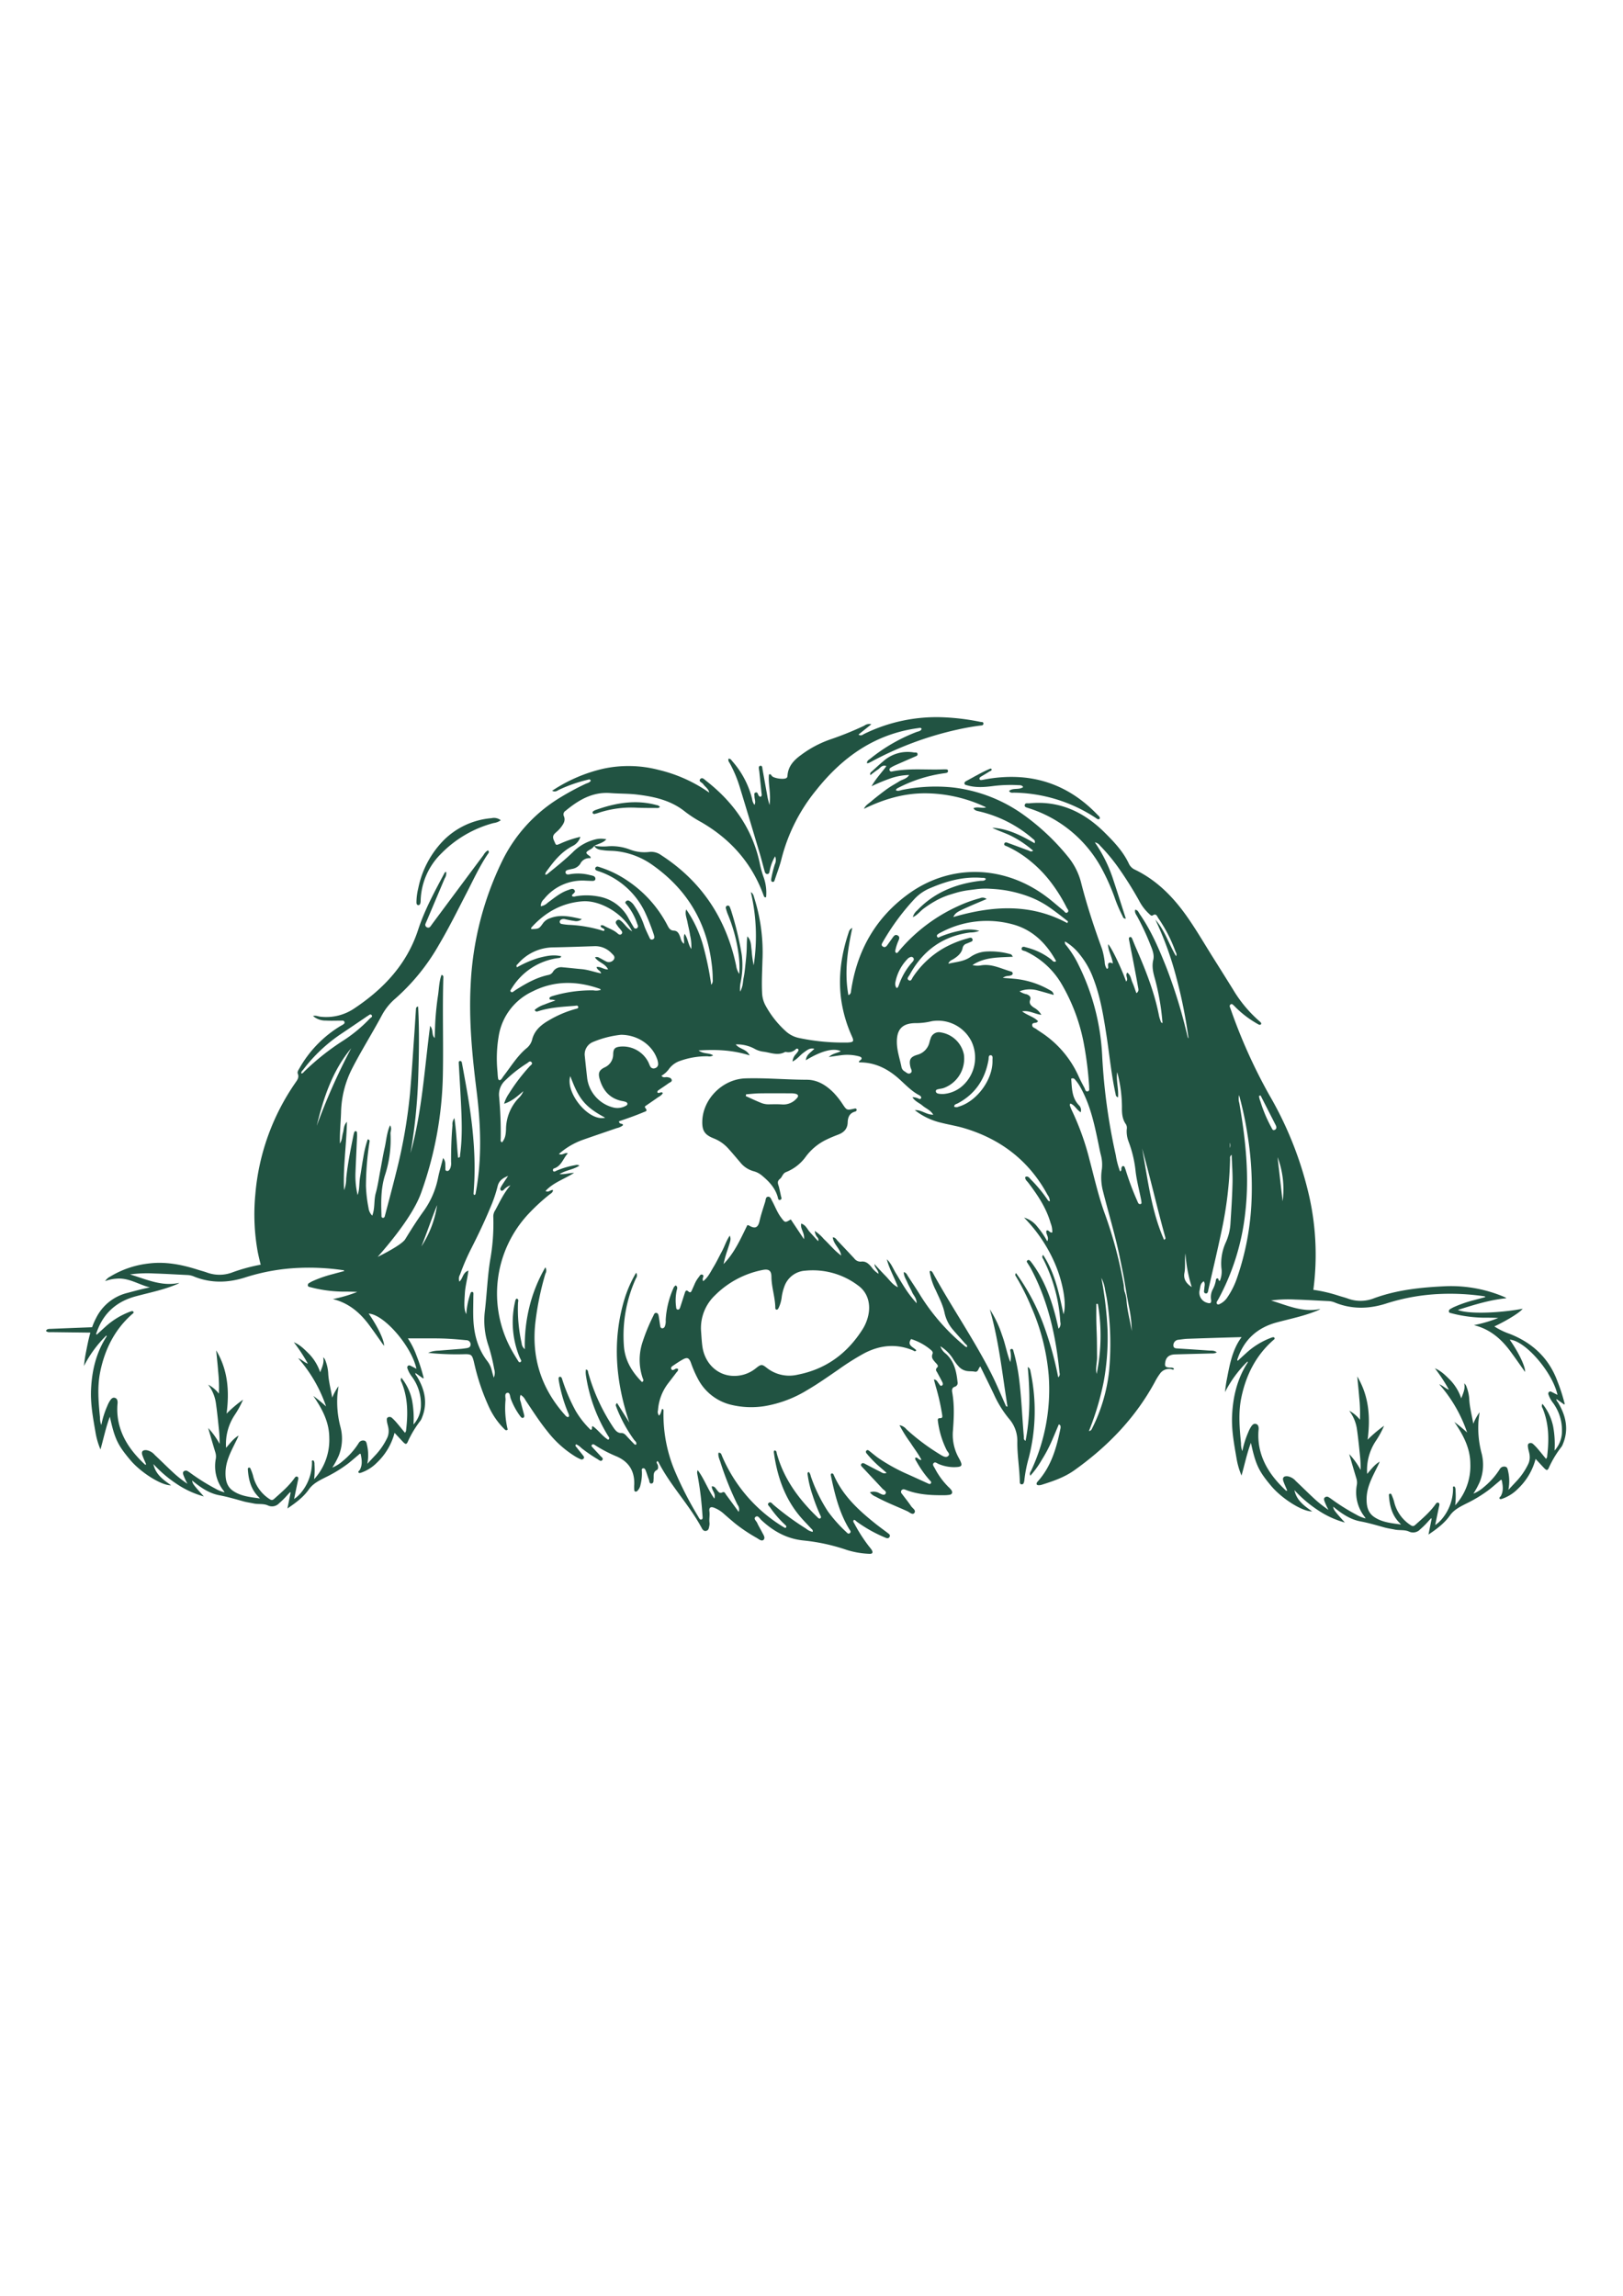 <svg id="f72dfbfb-6934-4967-8792-52a85484c443" data-name="Layer 1" xmlns="http://www.w3.org/2000/svg" viewBox="0 0 595.276 841.89" style="fill: #215342;"><path d="M286.1,432.271c.827-.645.91-1.942,2.222-2.469a16.287,16.287,0,0,0,7.249-5.686,20.418,20.418,0,0,1,7.739-6.3c1.359-.664,2.771-1.228,4.186-1.769,2.059-.788,3.341-2.136,3.411-4.43.059-1.92.674-3.434,2.735-3.993.4-.108.72-.463.476-.907-.158-.288-.531-.222-.859-.147-2.659.6-2.674.608-4.209-1.677a28.435,28.435,0,0,0-3.258-4.137c-2.723-2.774-5.955-4.8-9.882-4.806-7.5-.016-14.982-.719-22.481-.5-8.35.249-15.623,7.5-15.846,15.7-.1,3.513.9,5.018,4.251,6.326a14.228,14.228,0,0,1,5.422,3.848c1.444,1.6,2.822,3.263,4.229,4.9a9.4,9.4,0,0,0,4.9,3.26,7.933,7.933,0,0,1,3.154,1.667c2.557,2.119,4.776,4.491,5.712,7.8.141.5.14,1.3.947,1.021.751-.257.316-.951.22-1.454-.195-1.019-.442-2.028-.664-3.041C285.515,434.386,284.71,433.355,286.1,432.271Zm-4.147-27.309a7.212,7.212,0,0,1-2.8-.525c-1.9-.767-3.755-1.652-5.627-2.489l.126-.658c1.64-.122,3.278-.326,4.92-.348,3.826-.053,7.653-.024,11.48-.013a7.705,7.705,0,0,1,1.663.148c1.087.245,1.3.89.546,1.651a6.467,6.467,0,0,1-5.289,2.285C285.3,404.887,283.623,404.939,281.951,404.962Z"/><path d="M271.3,288.536c2.477,8.092,4.9,16.2,7.317,24.311.639,2.142,1.187,4.31,1.778,6.466.149.545.284,1.154.981,1.188.777.038.794-.642.926-1.168a16.318,16.318,0,0,1,1.987-5.308,3.611,3.611,0,0,1-.094,2.927,41.619,41.619,0,0,0-1.325,5.338c-.051.451-.106,1.042.56,1.112.491.052.622-.432.741-.794.85-2.577,1.845-5.12,2.488-7.749a65,65,0,0,1,12.653-25.048c9.666-12.19,21.653-20.709,37.5-22.807.436-.058.924-.3,1.215.3-.362.9-1.265.872-1.962,1.16a62.631,62.631,0,0,0-16.747,9.658c-.535.451-1.394.765-1.335,1.769a2.422,2.422,0,0,0,.586-.076c.434-.2.862-.418,1.283-.646A121.471,121.471,0,0,1,351.2,267.544c2.729-.612,5.478-1.107,8.253-1.46.514-.066,1.254,0,1.236-.778-.014-.648-.68-.5-1.113-.59a84.289,84.289,0,0,0-13.3-1.665,60.263,60.263,0,0,0-29.258,6.05c-.586.288-1.165.921-2.148.275l4.71-3.769a2.944,2.944,0,0,0-2.579.5,118.668,118.668,0,0,1-12.2,4.951,39.529,39.529,0,0,0-10.961,5.771c-2.626,1.9-4.72,4.069-5,7.5-.031.382-.05.787-.478,1.022-1,.549-4.312.1-5.2-.726-.311-.29-.4-.949-1.133-.608-.34,3.538.832,7.078.2,11.185-.312-1.229-.545-1.969-.685-2.727-.636-3.455-1.246-6.915-1.868-10.373-.095-.528-.04-1.366-.739-1.284-.883.1-.581.954-.526,1.566.014.158.058.314.075.473q.408,3.933.811,7.867c.053.53.3,1.124-.361,1.47a.987.987,0,0,1-.732-.548c-.267-.438-.3-1.25-1.062-1.026-.721.212-.394.922-.411,1.449-.031.947.569,1.923,0,3.083a4.307,4.307,0,0,1-.87-2.153,32.752,32.752,0,0,0-7.282-13.866c-.368-.443-.691-1.05-1.427-.854a1.815,1.815,0,0,0,.421,1.445A46.257,46.257,0,0,1,271.3,288.536Z"/><path d="M353.753,287.385c.107.472.568.472.947.585,3.31.984,6.66.666,9.988.22a51.867,51.867,0,0,1,8.852-.265c.622.024,1.308-.034,1.73.7-1.523,1.148-3.669.17-5.171,1.418.5.878,1.311.611,1.971.632a55.9,55.9,0,0,1,29.808,9.252c.433.289.874.779,1.48.3.148-.694-.4-1-.768-1.384-11.367-11.9-25.217-15.956-41.267-13.043-.393.072-.782.166-1.178.218-.307.041-.675.086-.835-.251-.224-.472.14-.744.474-.953,1.015-.635,2.064-1.218,3.064-1.876.341-.224.99-.254.84-.942-.149-.055-.326-.191-.428-.148-3.1,1.287-5.979,3.019-8.933,4.6C353.97,286.638,353.649,286.931,353.753,287.385Z"/><path d="M153.329,331.91c.59.086.8-.41.9-.893a5.688,5.688,0,0,0,.06-.953,25.138,25.138,0,0,1,7.57-17.089,41.9,41.9,0,0,1,19.217-11.168,5.718,5.718,0,0,0,2.595-1.016,4.019,4.019,0,0,0-3.4-.76,28.035,28.035,0,0,0-17.638,8.195,35.017,35.017,0,0,0-9.234,17.541,22.149,22.149,0,0,0-.656,5.208C152.755,331.379,152.886,331.846,153.329,331.91Z"/><path d="M218.285,297.091a3,3,0,0,0-.621.35.592.592,0,0,0-.247.813.73.73,0,0,0,.631.236,18.237,18.237,0,0,0,1.832-.534,38.169,38.169,0,0,1,13.693-1.761c2.311.106,4.628.088,6.942.1.534,0,1.125.12,1.527-.416a1.88,1.88,0,0,0-1.234-.657C233.076,293.115,225.625,294.449,218.285,297.091Z"/><path d="M571.41,514.254c-.2-.337-.606-.594-.55-1.223l2.919,2.059a.879.879,0,0,0-.006-.741,63.605,63.605,0,0,0-2.465-7.612c-3.09-8.569-9.14-14.272-17.49-17.56a26.469,26.469,0,0,1-5.725-2.763c4.833-2.282,9.414-5.145,10.381-6.483-9.35,1.707-20.248,1.938-23.765.429,5.876-1.856,11.616-3.675,17.787-4.286a3.134,3.134,0,0,0-.328-.269c-.177-.091-.357-.178-.542-.252a50.108,50.108,0,0,0-21.111-3.9c-9.051.4-17.983,1.288-26.56,4.427a13.345,13.345,0,0,1-9.465.158c-1.121-.41-2.287-.7-3.426-1.061a53.849,53.849,0,0,0-9.358-2.19,98.113,98.113,0,0,0-1.4-33.77,131.917,131.917,0,0,0-14.829-37.783,197.265,197.265,0,0,1-14.122-31.45,8.738,8.738,0,0,1-.311-.9.725.725,0,0,1,.386-.8.539.539,0,0,1,.662.066,7.047,7.047,0,0,1,.873.81,37.518,37.518,0,0,0,8.373,6.366c.417.256.846.475,1.25-.024.019-.47-.308-.722-.611-.975a47.979,47.979,0,0,1-9.777-11.751q-3.544-5.7-7.126-11.384c-3.151-5-6.12-10.128-9.506-14.984-5.1-7.317-11.174-13.572-19.337-17.511a4.442,4.442,0,0,1-2.177-2.146c-2.105-4.511-5.462-8.044-8.935-11.486-7.655-7.586-16.63-11.771-27.64-10.684-.6.059-1.453-.239-1.625.593-.175.849.692.912,1.264,1.134.075.028.152.05.228.075a46.249,46.249,0,0,1,27.042,22.7,78.177,78.177,0,0,1,4.362,9.857,50.508,50.508,0,0,0,2.9,6.834c.238.428.263,1.141,1.272,1.081-1.553-4.817-3.054-9.579-4.626-14.319a52.166,52.166,0,0,0-6.734-13.634,2.975,2.975,0,0,1,1.92,1.214,67.245,67.245,0,0,1,6.879,8.3,135.9,135.9,0,0,1,7.388,11.778,17.42,17.42,0,0,0,3.569,4.782c.415.357.96,1.043,1.4.742,1.387-.956,1.664.318,2.123.977a53.871,53.871,0,0,1,6.248,12.112c.193.519.667,1.051.266,1.842-2.684-4.474-4.131-9.52-7.61-13.425a118.284,118.284,0,0,1,7.726,21.316,174.7,174.7,0,0,1,4.446,22.227,1.186,1.186,0,0,1-.352-.63,187.017,187.017,0,0,0-7.7-25.184c-2.711-6.843-5.589-13.609-9.812-19.7-.425-.613-.642-1.491-1.68-1.667-.3,1.012.284,1.714.7,2.445a92.586,92.586,0,0,1,4.947,10.646c.7,1.708,1.4,3.522.963,5.355-.612,2.563.048,4.886.722,7.281a89.544,89.544,0,0,1,2.68,15.87c-.275-.154-.481-.2-.519-.3a14.762,14.762,0,0,1-.743-2.258c-1.681-8.776-4.966-17-8.529-25.139-.48-1.1-.906-2.219-1.373-3.322-.125-.294-.332-.592-.695-.534-.547.088-.508.544-.434.93.513,2.667,1.056,5.328,1.567,8,.6,3.138,1.2,6.277,1.755,9.423.126.712.423,1.548-.618,2.21-.507-1.383-.9-2.661-1.44-3.872-.551-1.231-.616-2.759-1.895-3.662-.952,1.1.624,2.322-.434,3.275-1.719-4.9-5.362-12.551-6.611-13.688.014,2.484,1.408,4.475,1.762,7.078-1.395-.663-1.949-.242-1.733,1.11.046.29.042.775-.483.838a4.467,4.467,0,0,1-.784-2.5,28.4,28.4,0,0,0-.949-4.688c-2.873-7.884-5.51-15.841-7.6-23.978a24.544,24.544,0,0,0-4.673-9.637,83.861,83.861,0,0,0-16.1-15.353,55.378,55.378,0,0,0-26.725-10.386,62.3,62.3,0,0,0-18.127.915c-.772.146-1.587.6-2.418.14.188-.607.58-.723.92-.91a52.239,52.239,0,0,1,16.117-5.217c.471-.086.954-.113,1.42-.219.409-.093.735-.331.664-.819-.056-.389-.381-.472-.708-.481q-.719-.019-1.438.007c-6.14.216-12.319-.5-18.416.76a.7.7,0,0,1-.819-.325.74.74,0,0,1,.32-1.028,11.494,11.494,0,0,1,1.675-.912c2.409-1.072,4.828-2.121,7.246-3.173.437-.19,1.015-.325.972-.9-.063-.842-.818-.549-1.315-.629a13.414,13.414,0,0,0-11.171,3.138c-1.472,1.228-2.88,2.534-4.294,3.83-.3.272-.81.5-.507,1.353a31.889,31.889,0,0,1,2.7-2.042c.9-.545,1.517-1.876,3.167-1.29-1.874,2.551-3.963,4.706-5.444,7.386a66.889,66.889,0,0,1,6.577-2.747,22.323,22.323,0,0,1,7.214-1.372c-.987,1.488-2.465,1.594-3.555,2.286-1.214.77-2.489,1.446-3.686,2.239-1.131.75-2.212,1.58-3.288,2.409-1.14.879-2.276,1.766-3.361,2.71-.948.825-2.13,1.437-2.7,2.77,7.1-3.491,14.467-5.7,22.337-5.7a52.277,52.277,0,0,1,22.47,5.144c-1.5.526-3.047-.382-4.661.332.585.94,1.382.969,2.134,1.162a46.036,46.036,0,0,1,19.842,10.2,1.092,1.092,0,0,1,.463,1.464c-4.861-2.8-9.8-5.376-15.529-5.657,2.532,1.272,5.269,2.032,7.751,3.4a39.275,39.275,0,0,1,7.236,4.993c-.774.6-1.247.088-1.727-.084-2.406-.86-4.791-1.782-7.2-2.643-.546-.2-1.334-.656-1.637.148-.253.673.583.824,1.064,1.038a38.9,38.9,0,0,1,8.494,5.354,45.68,45.68,0,0,1,7.643,7.923,58.62,58.62,0,0,1,5.68,9.159c.262.518.977,1.132.331,1.7-.7.615-1.089-.277-1.524-.628-1.742-1.407-3.421-2.892-5.176-4.28-15.791-12.483-36.054-13.226-51.824-1.713-11.986,8.75-18.7,20.734-20.879,35.339-.089.594-.022,1.246-.991,1.667-1.527-8.357-.317-16.443,1.42-24.651a2.352,2.352,0,0,0-1.316,1.638c-2.807,8.384-4.01,16.924-2.584,25.739a49.612,49.612,0,0,0,3.757,12.345c.833,1.87.631,2.158-1.418,2.3-.239.017-.479.007-.719.01a78.172,78.172,0,0,1-17.147-1.65,10.256,10.256,0,0,1-4.864-2.414,35.6,35.6,0,0,1-7.546-9.551,10.489,10.489,0,0,1-1.238-4.579c-.2-3.922.021-7.833.122-11.747a65.961,65.961,0,0,0-2.95-22.947c-.266-.793-.339-1.718-1.3-2.259A70.3,70.3,0,0,1,276.429,354a40.625,40.625,0,0,1-.74-5.416c-.288-1.771-.087-3.727-1.588-5.2-.23,1.671-.175,3.318-.246,4.959-.072,1.675-.236,3.347-.416,5.015-.188,1.747-.338,3.51-.7,5.225-.318,1.515-.185,3.181-1.291,5.05a11.9,11.9,0,0,1,.248-3.614,31.055,31.055,0,0,0,.336-10.02,115.412,115.412,0,0,0-3.867-16.061c-.149-.454-.314-.9-.507-1.341a.71.71,0,0,0-.951-.467.767.767,0,0,0-.464.979,18.284,18.284,0,0,0,.653,2.05,57.751,57.751,0,0,1,3.857,13.815,35.847,35.847,0,0,1,.395,8.16A6.765,6.765,0,0,1,270,354.1c-3.656-17.257-12.637-30.889-27.52-40.526a6.213,6.213,0,0,0-4.264-1.171,14.654,14.654,0,0,1-7.3-.917,18.725,18.725,0,0,0-7.762-1.152,21.5,21.5,0,0,1-5.144-.153c1.344-.782,3.043-.96,4.388-2.39a8.515,8.515,0,0,0-4.044.025,17.492,17.492,0,0,0-8.41,4.849c-2.73,2.593-5.633,4.975-8.566,7.325-.378.3-.707.77-1.4.776a2.872,2.872,0,0,1,.2-.831c2.739-3.872,5.635-7.586,10.01-9.788a5.452,5.452,0,0,0,2.683-3.274,39.013,39.013,0,0,0-7.4,2.5c-1.752.748-1.483.589-2.294-1.164-.728-1.576-.094-2.245.9-3.1a11.472,11.472,0,0,0,1.657-1.728c.925-1.223,1.8-2.483,1.051-4.162a1.511,1.511,0,0,1,.636-1.88c4.786-3.973,9.913-7.029,16.489-6.516,3.267.254,6.568.163,9.814.556,6.312.765,12.45,2.137,17.582,6.3a44.119,44.119,0,0,0,5.831,3.775c10.85,6.266,18.69,15.113,22.968,26.982.145.4.3.742.877.564a16.76,16.76,0,0,0-.806-7.031,38.922,38.922,0,0,1-1.4-4.83C276.2,304.285,269.2,294.3,259.01,286.347c-.646-.5-1.49-1.529-2.216-.6-.651.833.7,1.194,1.119,1.792.72,1.023,1.946,1.694,2.209,3.117a53.793,53.793,0,0,0-18.484-8.314,43.879,43.879,0,0,0-20.424-.44,56.685,56.685,0,0,0-18.717,8.089c1.3.606,1.925-.1,2.594-.4a53.369,53.369,0,0,1,10.39-3.625c.431-.1.925-.385,1.2.329-.44.743-1.291.85-1.976,1.177a96.3,96.3,0,0,0-9.481,5.135A55.817,55.817,0,0,0,184.1,315.917a115.822,115.822,0,0,0-11.486,45.466c-.665,12.91.572,25.723,2.169,38.5,1.565,12.519,2.043,25.012-.29,37.492-.073.386-.056.818-.629.811-.06-.142-.179-.287-.171-.425.093-1.755.24-3.507.3-5.263.424-11.65-1.018-23.135-3.085-34.564-.469-2.594-.935-5.19-1.418-7.782-.084-.449-.109-1.088-.714-1.07-.7.02-.477.667-.5,1.109a2.153,2.153,0,0,0,.018.239c.259,4.63.544,9.258.77,13.889.312,6.391.57,12.785-.318,19.157-.054.387.167,1.015-.726,1.052-.512-4.733-.584-9.515-1.357-14.513a3.707,3.707,0,0,0-.706,2.6c-.386,4.465-.523,8.939-.512,13.42a5.012,5.012,0,0,1-.292,2.357c-.251.5-.537,1.081-1.194,1.016-.831-.083-.551-.821-.6-1.323-.109-1.017.23-2.135-.847-3.437-.712,2.787-1.422,5.143-1.9,7.544a31.277,31.277,0,0,1-5.41,12.173c-2.329,3.251-4.47,6.62-6.555,10.035-.88,1.441-4.819,3.866-10.137,6.519,6.17-7,13.288-16.11,15.93-23.451a135.2,135.2,0,0,0,8-43.662c.211-11.754-.184-23.511.161-35.265.01-.351.119-.812-.662-1.046-.909,2.455-.907,5.063-1.289,7.58-.4,2.605-.677,5.234-.879,7.862-.2,2.565-.233,5.143-.339,7.715-1.278-1.192-.342-2.908-1.675-4.458-2.077,15.868-2.964,31.541-7.193,46.679a200.667,200.667,0,0,0,2.794-26.866c.314-8.941.48-17.887,0-26.912-.841.216-.779.668-.8,1.034-.2,2.951-.369,5.905-.578,8.855-.525,7.417-.973,14.841-1.625,22.246a190.539,190.539,0,0,1-5.126,29.007c-1.265,5.117-2.64,10.208-3.979,15.307-.116.439-.186,1.068-.781,1.041-.66-.031-.54-.679-.556-1.12-.172-4.82-.213-9.644,1.249-14.395a41.887,41.887,0,0,0,2.062-15.343c-.065-.891.634-1.771-.162-3.086-1.227,2.773-1.363,5.567-1.967,8.225-.62,2.725-1.056,5.491-1.585,8.237-.544,2.824-.934,5.693-1.7,8.455-.732,2.62-.216,5.445-1.277,8.229a4.733,4.733,0,0,1-1.366-2.823,49.657,49.657,0,0,1-.944-8.086,107.693,107.693,0,0,1,1.247-15.76c.069-.543.357-1.134-.607-1.319a40.1,40.1,0,0,0-1.62,6.7c-.436,2.356-.749,4.734-1.163,7.094-.386,2.2-.141,4.493-.922,6.637a31.029,31.029,0,0,1-.78-8.117c.168-4.314.379-8.626.561-12.939a17.459,17.459,0,0,0-.023-1.914.449.449,0,0,0-.46-.447.513.513,0,0,0-.523.379c-.093.3-.191.61-.254.922-1.068,5.327-2.164,10.648-2.7,16.066a11.874,11.874,0,0,1-.773,4.249c-.442-8.259.876-16.448,1.035-25.068-1.263,1.393-1.089,2.828-1.452,4.075-.351,1.2-.257,2.534-1.11,3.907-.106-4.061.3-7.8.414-11.554a36.947,36.947,0,0,1,4.134-16.1c3.4-6.617,7.378-12.9,10.88-19.459a21.293,21.293,0,0,1,4.971-6.112,77.045,77.045,0,0,0,15.927-19.677c3.694-6.254,6.922-12.788,10.26-19.248,2.42-4.686,4.615-9.489,7.57-13.884.273-.4.806-.857.13-1.492a4.428,4.428,0,0,0-1.6,1.688q-9.384,12.6-18.758,25.21c-.239.32-.454.658-.707.967a.974.974,0,0,1-1.253.393,1.009,1.009,0,0,1-.555-1.392c.175-.446.383-.879.569-1.32q3.224-7.617,6.439-15.236a3.511,3.511,0,0,0,.549-2.419c-.263.127-.463.155-.518.259-3.654,6.835-7.366,13.633-9.792,21.051-4.146,12.678-12.783,21.769-23.653,28.951a18.381,18.381,0,0,1-12.145,2.867c-.847-.08-1.659-.553-2.735-.263a6.934,6.934,0,0,0,4.708,1.674c1.91.114,3.833.021,5.751.023.392,0,.842-.06,1.037.395.254.593-.206.855-.606,1.114-.267.174-.562.305-.834.472a42.705,42.705,0,0,0-15.036,15.5c-.359.633-.876,1.3-.593,2,.549,1.367-.2,2.292-.87,3.272A84.013,84.013,0,0,0,93.64,438.091a76.922,76.922,0,0,0,.9,21.028c.229,1.166.687,3.118,1.077,4.652a63.545,63.545,0,0,0-10.175,2.742,13.351,13.351,0,0,1-9.465.159c-1.122-.411-2.288-.7-3.427-1.062-5.944-1.9-11.974-3.079-18.258-2.248a34.606,34.606,0,0,0-13.916,4.792,4.425,4.425,0,0,0-1.8,1.647,13.538,13.538,0,0,1,4.183-.9c4.475-.408,8.133,2.212,12.238,3.2-2.812.523-5.532,1.305-8.271,2.018a17.414,17.414,0,0,0-11.421,9.1,25.478,25.478,0,0,0-1.522,3.486q-7.587.285-15.174.6c-.657.027-1.391-.049-1.747.748.645.624,1.309.44,1.92.447q7.185.092,14.369.179c-.7,2.435-1.174,4.934-1.663,7.435-.161.822-.3,1.649-.417,2.477-.114.78-.193,1.566-.288,2.349a43,43,0,0,1,8.247-11.225.4.4,0,0,1-.038.54c-3.756,5.881-5.284,12.4-5.6,19.285-.24,5.274.726,10.409,1.61,15.556a27.808,27.808,0,0,0,1.848,6.425c1.183-4.157,1.97-8.123,3.441-12,1.767,8.078,2.862,10.383,7.53,15.917,3.9,4.621,11.519,9.4,14.933,9.223-2.9-2.027-5.7-3.978-6.495-7.785a45.687,45.687,0,0,0,8.379,7.179,34.119,34.119,0,0,0,10.128,4.7c-1-1.123-1.783-1.969-2.531-2.843-1.392-1.629-1.651-2.08-1.76-2.983,3,2.464,6.139,4.672,9.944,5.389,3.024.57,5.945,1.429,8.892,2.248,1.226.34,2.5.5,3.747.768,1.719.363,3.576-.013,5.192.717a3.537,3.537,0,0,0,4.131-.8,28.49,28.49,0,0,0,2.891-2.86c.359-.4.733-.795,1.1-1.192l.224.116c-.37,1.848-.74,3.7-1.171,5.853,3.1-2.1,5.866-4.157,7.853-6.985,1.53-2.179,3.847-3.283,5.978-4.371a50.179,50.179,0,0,0,8.451-5.14c1.316-1.037,2.568-2.155,3.863-3.219.221-.183.62-.714.761-.035.39,1.883.645,3.784-.361,5.6-.179.323-.768.614-.448.985.289.336.841.066,1.242-.073a15,15,0,0,0,5.476-3.56,23.136,23.136,0,0,0,6.478-10.938c1.027,1.1,1.971,2.124,2.921,3.137,1.116,1.191,1.459,1.278,2.065-.181a38.159,38.159,0,0,1,4.545-7.463,4.76,4.76,0,0,0,.478-.961c2.259-5.432,1.079-10.452-1.829-15.267-.2-.337-.606-.595-.55-1.224l2.919,2.059a.875.875,0,0,0-.006-.741,63.426,63.426,0,0,0-2.465-7.612,29.832,29.832,0,0,0-3.2-6.394c4.6.07,10.079-.1,14.5.13,2.315.12,4.626.324,6.932.551a1.513,1.513,0,0,1,1.572,1.5c.021,1.045-.73,1.314-1.582,1.43-.634.087-1.266.187-1.9.24-2.709.223-5.42.418-8.128.65a11.007,11.007,0,0,0-3.978.786c.892.1,1.282.144,1.671.19a102.145,102.145,0,0,0,11.981.325c2.115,0,2.46.309,3.016,2.307.15.538.256,1.088.391,1.631a80.257,80.257,0,0,0,5.257,15.4,27.622,27.622,0,0,0,5.575,8.039c.314.3.624.8,1.31.289a33.456,33.456,0,0,1-.8-10.832c.078-.935-.515-2.487.72-2.668.975-.143.9,1.481,1.26,2.309a25.8,25.8,0,0,0,3.432,6.29c.3.367.647.832,1.176.507.36-.221.315-.71.213-1.105-.4-1.546-.862-3.078-1.21-4.636a3.31,3.31,0,0,1-.06-2.606,4.611,4.611,0,0,1,1.806,1.971c2.594,3.843,5.07,7.768,8,11.373a38.6,38.6,0,0,0,10.481,9.39,17.049,17.049,0,0,0,1.709.858.921.921,0,0,0,1.1-.212c.322-.367.129-.754-.122-1.075-.788-1.007-1.611-1.987-2.384-3.006-.246-.324-.8-.661-.206-1.182a6.51,6.51,0,0,1,1.927,1.389,53.845,53.845,0,0,0,5.928,4.068c.515.3,1.145.977,1.688.367.591-.664-.248-1.1-.637-1.539-.905-1.013-1.862-1.981-2.764-3-.283-.318-.8-.659-.3-1.163a.8.8,0,0,1,.926.1,49.438,49.438,0,0,0,8.054,4.229c4.472,1.934,6.611,5.34,6.476,10.2a13.023,13.023,0,0,0,.012,2.155c.091.64.631.7,1.067.352a4.15,4.15,0,0,0,1.217-2.289,16.914,16.914,0,0,0,.5-4.994c-.01-.364-.175-.855.321-1.029.609-.213.9.314,1.061.713.445,1.109.749,2.275,1.189,3.386.214.541.113,1.535.948,1.441.922-.1.7-1.077.788-1.75a3.636,3.636,0,0,0,.012-.479c0-1.043-.056-2.062,1.107-2.685.633-.339.566-1.046.455-1.724-.085-.522-.8-.974-.22-1.59.128.1.307.164.37.289,4.408,8.664,11.32,15.683,15.9,24.231.341.637.8,1.28,1.677,1.068.853-.2.972-.973,1.1-1.685a3.83,3.83,0,0,0,.109-1.189c-.2-1.434.159-2.86-.045-4.307-.188-1.329.445-1.79,1.7-1.307a11.379,11.379,0,0,1,3.463,2.111q2.065,1.828,4.183,3.6a59.461,59.461,0,0,0,7.958,5.338c.786.466,1.87,1.415,2.569.71.763-.769-.13-1.9-.575-2.8-.568-1.144-1.273-2.224-1.783-3.391-.311-.713-1.489-1.547-.556-2.22.879-.634,1.469.606,2.072,1.17,4.376,4.09,9.313,6.871,15.435,7.5a70.615,70.615,0,0,1,15.894,3.459,31.847,31.847,0,0,0,8.243,1.429c1.178.083,1.51-.436.936-1.4a13.793,13.793,0,0,0-1.016-1.333,56.724,56.724,0,0,1-5.308-8.263c-.225-.424-.729-.89-.211-1.453.48.023.7.4,1.008.634a50.744,50.744,0,0,0,10.431,5.85c.586.269,1.282.491,1.664-.3.323-.666-.249-1.015-.684-1.348-1.521-1.166-3.083-2.282-4.579-3.478-6.227-4.979-12.016-10.336-15.26-17.868-.154-.359-.432-.691-.931-.415-.051.141-.174.3-.148.432,1.408,6.9,3.06,13.728,6.756,19.857.27.448.856.946.279,1.467s-1.017-.044-1.4-.43a51.746,51.746,0,0,1-6.683-7.511,57.779,57.779,0,0,1-6.277-12.9,3.344,3.344,0,0,0-.73-1.568c-.539.239-.481.542-.439.866a39.231,39.231,0,0,0,1.832,7.681,63.425,63.425,0,0,0,2.95,7.589c.143.291.216.637-.1.862s-.6.034-.848-.172c-.123-.1-.227-.223-.342-.334-6.757-6.556-12.217-13.937-14.766-23.175-.136-.5-.065-1.177-.924-1.212-.068.206-.22.428-.192.624.167,1.185.348,2.37.574,3.546,1.443,7.5,4.217,14.405,9.237,20.272,1.195,1.4,2.506,2.692,3.738,4.057.324.36.908.644.707,1.379a5.476,5.476,0,0,1-2.4-1.167,101.736,101.736,0,0,1-11.989-8.776c-.5-.431-1.033-1.325-1.771-.632-.636.6.221,1.114.527,1.6a38.458,38.458,0,0,0,5.476,6.338c.326.33.8.632.253,1.151-.084.01-.182.054-.24.023-.348-.187-.7-.377-1.029-.59a56,56,0,0,1-22.1-25.829c-.224-.53-.329-1.258-1.293-1.111-.183,1.355.452,2.515.817,3.706a112.507,112.507,0,0,0,6.173,15.329,2.731,2.731,0,0,1,.436,2.627c-1.653-2.261-3.093-4.252-4.561-6.222-.35-.469-.571-1.338-1.417-.928-1.034.5-1.438-.2-1.95-.815s-.874-1.475-1.926-1.4c-.072,1.555,1.593,2.506.922,4.5-2.461-3.515-3.724-7.31-6.1-10.448a2.1,2.1,0,0,0-.18,1.229,109.952,109.952,0,0,1,1.589,11.15c.164,1.59.266,3.186.383,4.781.029.4.05.844-.46.965s-.663-.324-.882-.64c-.091-.13-.157-.278-.237-.416a130.881,130.881,0,0,1-8.355-16.177,53.32,53.32,0,0,1-4.4-22.406c.014-.383.056-.816-.5-.936-.385.78-.4,1.774-1.141,2.449a2.2,2.2,0,0,1-.381-1.978,18.328,18.328,0,0,1,3.5-9.553c1.06-1.4,2.154-2.782,3.2-4.195.3-.41.854-.753.616-1.406a1.1,1.1,0,0,0-1.141.141c-.432.231-.9.534-1.256,0-.347-.519.066-.94.446-1.2,1.185-.812,2.378-1.623,3.629-2.327,1.7-.955,2.368-.721,3.084,1.15a41.579,41.579,0,0,0,2.808,6.346,18.635,18.635,0,0,0,11.868,9.05,31.4,31.4,0,0,0,12.381.5,43.742,43.742,0,0,0,15.606-5.88c3.942-2.3,7.659-4.935,11.42-7.508a92.5,92.5,0,0,1,9.528-6.007c5.769-2.991,11.692-3.592,17.805-1.059.325.135.766.666,1.252-.016-1.007-1.2-3.578-1.727-1.917-4.114a20.48,20.48,0,0,1,6.911,3.69c.587.477,1.259.979.947,1.753-.576,1.429.28,2.224,1.06,3.142.438.515,1.314,1.2.678,1.812-.908.87-.25,1.374.086,2.018.554,1.062,1.146,2.105,1.68,3.178.244.489.541,1.128-.1,1.475-.561.3-.766-.366-1.065-.7-.5-.55-.676-1.458-1.834-1.559.25.931.477,1.759.7,2.59a79.886,79.886,0,0,1,2.323,10.278c.084.661.264,1.354-.764,1.322-.847-.027-.889.469-.786,1.089a33.144,33.144,0,0,0,3.256,10.72c.35.641,1.3,1.332.525,2.062-.709.668-1.665.214-2.454-.228-.418-.234-.814-.507-1.226-.751a78.747,78.747,0,0,1-11.651-8.814,4.154,4.154,0,0,0-2.542-1.5,51.127,51.127,0,0,0,4.032,6.443c1.3,2.056,2.837,3.975,4.026,6.27-1.137.2-1.387-1.216-2.306-.714a1.629,1.629,0,0,0,.4,1.16,38.268,38.268,0,0,0,4.949,7.05c.312.322.79.7.34,1.191-.315.345-.739.083-1.1-.082q-3.381-1.541-6.763-3.079a66.2,66.2,0,0,1-11.339-6.2c-1.105-.788-2.14-1.674-3.207-2.515-.384-.3-.8-.649-1.22-.118-.3.376-.051.751.219,1.063a42.041,42.041,0,0,0,4.146,4.326c1.007.877,2.019,1.749,3.1,2.68-1.063.494-1.725-.111-2.407-.448-1.861-.919-3.693-1.9-5.531-2.865-.45-.237-.93-.423-1.3.023-.419.5.042.89.35,1.221,2.452,2.632,4.926,5.244,7.374,7.88.51.548,1.649,1.018,1.125,1.851-.481.763-1.448.192-2.176-.145a4.229,4.229,0,0,0-3.551-.383,4.94,4.94,0,0,0,2.163,1.626c3.711,2.059,7.685,3.552,11.535,5.313.821.375,1.9,1.46,2.554.683.83-.982-.612-1.737-1.134-2.514-1.067-1.589-2.29-3.074-3.438-4.611a.974.974,0,0,1-.175-1.11.994.994,0,0,1,1.247-.408,5.923,5.923,0,0,1,.677.24c4.346,1.631,8.881,1.894,13.456,1.845a12.243,12.243,0,0,0,2.381-.149c.906-.19,1.121-.875.654-1.641a8.031,8.031,0,0,0-1.127-1.235,27.33,27.33,0,0,1-4.945-6.742c-.3-.616-1.019-1.329-.533-1.943.568-.717,1.3.051,1.927.292a14.782,14.782,0,0,0,5.6,1.14c3.039-.049,3.319-.452,1.882-3.144a17.431,17.431,0,0,1-2.323-9.661c.379-4.872.657-9.73-.212-14.581-.163-.907-.142-1.769.987-2.13a1.413,1.413,0,0,0,.959-1.707c-.412-3.877-1.182-7.588-4.285-10.373a5.837,5.837,0,0,1-2.023-2.742,14.449,14.449,0,0,1,4.661,4.64,17.238,17.238,0,0,0,2.318,3.046,5.265,5.265,0,0,0,2.745,1.389c.94.159,1.929.048,2.86.236,1.434.289,1.264-1.294,2.088-1.891,1.707,3.5,3.344,6.786,4.921,10.1a39.439,39.439,0,0,0,5.662,9.14,12.275,12.275,0,0,1,2.979,8.406c-.051,4.889.813,9.718.907,14.6a2.206,2.206,0,0,0,.054.473.58.58,0,0,0,.46.473.768.768,0,0,0,.845-.309,3.953,3.953,0,0,0,.334-1.376,50.107,50.107,0,0,1,1.589-7.981,69.013,69.013,0,0,0,.714-31.366c-.142-.672-.106-1.431-1.078-1.967.829,9.12.986,18.051-.814,27.084-.8-.528-.577-1.044-.614-1.468-.64-7.326-.875-14.684-1.84-21.983a67.569,67.569,0,0,0-1.948-9.377c-.126-.45-.2-1.035-.863-.856-.524.143-.307.632-.263,1.013a9.411,9.411,0,0,1-.065,3.783c-1.267-3.255-1.819-6.715-3.053-9.967a39.991,39.991,0,0,0-4.462-9.391c3.364,11.664,4.563,23.657,6.5,35.717-.429-.153-.537-.159-.556-.2-1.222-2.774-2.406-5.566-3.661-8.325-1.523-3.349-3.249-6.6-5.037-9.809-5.794-10.41-12.431-20.322-18.153-30.773a1.969,1.969,0,0,0-.273-.393,1.6,1.6,0,0,0-.369-.286.352.352,0,0,0-.236,0c-.31.081.117.256-.3.047a23.134,23.134,0,0,0,2.29,7.076c1.2,2.7,2.6,5.318,3.2,8.249a14.033,14.033,0,0,0,3.223,6.347c1.4,1.641,2.876,3.221,4.273,4.865.313.368.979.619.737,1.332-.561-.024-.867-.416-1.212-.714a76.476,76.476,0,0,1-15.737-17.972c-1.5-2.457-3.1-4.85-4.677-7.257-.378-.577-.6-1.334-1.563-1.539-.007,1.455.8,2.58,1.31,3.781.532,1.247,1.247,2.416,1.784,3.661.49,1.135,1.6,2.021,1.627,3.963a40.793,40.793,0,0,1-4.238-5.5c-1.138-1.737-2.169-3.544-3.265-5.309s-1.806-3.805-3.429-5.3c.894,3.6,2.858,6.75,4.058,10.237-1.988-.9-3.085-2.686-4.5-4.114s-2.742-2.912-4.108-4.373c.039,1.381,1.374,2.029,1.516,3.561a8.929,8.929,0,0,1-2.61-2.478c-1.017-1.182-2.052-2.235-3.84-1.98a2.875,2.875,0,0,1-2.491-1.2c-2.02-2.158-4.037-4.319-6.09-6.446-.463-.479-.755-1.236-1.776-1.259.3,2.6,2.766,4.121,3.084,6.672a25.427,25.427,0,0,1-3.185-2.849c-1.07-1.079-2.1-2.2-3.2-3.243a15.324,15.324,0,0,0-3.287-2.922,4.256,4.256,0,0,0,.681,1.992c.27.436.87.735.547,1.755-1.106-1.213-2.091-2.286-3.067-3.366-.954-1.056-1.46-2.593-3.143-3.08-.408,1.989,1.352,3.362,1.014,5.706l-4.835-7.24c-2.115,1.264-2.1,1.252-3.561-.692-1.409-1.873-2.191-4.076-3.3-6.105-.363-.662-.625-1.686-1.587-1.509-.8.146-.728,1.152-.93,1.8-.733,2.364-1.539,4.7-2.085,7.128-.564,2.5-1.714,2.914-3.922,1.576a1.814,1.814,0,0,0-.546-.093c-2.466,4.991-4.7,10.17-8.734,14.263a44.626,44.626,0,0,1,1.469-5.214c1.261-3.876,1.26-3.876.825-5.216-1.295,1.867-1.889,3.949-2.9,5.81-1.031,1.9-1.946,3.858-3.066,5.7-1.089,1.79-1.957,3.781-3.821,5.217a3.635,3.635,0,0,1-.164-.869c.06-.518.617-1.177-.051-1.5-.77-.372-1.05.5-1.439.951a10.769,10.769,0,0,0-1.552,2.692c-.324.73-.655,1.457-.976,2.188-.293.668-.649.8-1.241.27-.81-.723-1.078-.071-1.292.592-.566,1.747-1.115,3.5-1.693,5.242-.151.454-.384.95-.981.822-.467-.1-.472-.586-.514-.977a17.416,17.416,0,0,1,.2-5.962c.149-.63.534-1.375-.37-1.93-.258.27-.555.457-.673.723a33.181,33.181,0,0,0-2.978,12.023,5.132,5.132,0,0,1-.334,2.348,1.052,1.052,0,0,1-.925.66c-.452-.021-.674-.392-.741-.811-.19-1.184-.341-2.374-.546-3.555-.094-.542-.208-1.183-.872-1.277-.715-.1-.875.564-1.109,1.055a68.066,68.066,0,0,0-3.926,9.521,20.687,20.687,0,0,0,.052,13.421c.14.384.536.858-.279,1.356-3.725-3.768-6.36-8.045-6.667-13.544a50.839,50.839,0,0,1,4.447-24.515,1.758,1.758,0,0,0,.066-2.039,44.561,44.561,0,0,0-4.3,9.743c-4.571,15.252-3.2,30.261,1.805,45.214l-4.508-7.182c-.481.46-.533.77-.411,1.078a51.646,51.646,0,0,0,6.661,12.423c.39.51,1.113.934.727,1.79-.253-.046-.463-.02-.553-.111-.894-.908-1.783-1.824-2.645-2.762-.6-.652-1.16-1.413-2.135-1.395-1.527.028-2.251-.985-3-2.062a70.49,70.49,0,0,1-9.187-19.951c-.149-.492-.007-1.176-.877-1.288a9.236,9.236,0,0,0-.085,1.17,12.755,12.755,0,0,0,.2,1.664,58.494,58.494,0,0,0,8.1,21.63c.244.375.651.77-.033,1.29-2.191-1.315-3.643-3.586-5.718-5-.592.412.166,1.065-.684,1.4a32.254,32.254,0,0,1-5.547-7.008,64.492,64.492,0,0,1-4.672-10.758c-.168-.447-.266-.924-.469-1.352a.755.755,0,0,0-.548-.389.57.57,0,0,0-.565.633,8.252,8.252,0,0,0,.146,1.18,54.575,54.575,0,0,0,3.281,11.252,4.25,4.25,0,0,1,.4,1.111c.054.5-.278.739-.746.527a2.414,2.414,0,0,1-.7-.626q-13.278-14.8-10.833-34.531a106.8,106.8,0,0,1,3.609-17.339,2.214,2.214,0,0,0-.02-2.327,55.5,55.5,0,0,0-5.838,14.468,59.206,59.206,0,0,0-1.683,15.543,3.023,3.023,0,0,1-1.168-2.178,57.062,57.062,0,0,1-1.332-14.765c.02-.559.431-1.3-.5-1.624-.152.188-.388.349-.435.554a33.738,33.738,0,0,0,1.41,20.71c.18.443.424.861.611,1.3a.5.5,0,0,1-.291.759.5.5,0,0,1-.614-.234c-.642-1.011-1.275-2.028-1.877-3.063a42.766,42.766,0,0,1,5.74-51.288,72.481,72.481,0,0,1,7.411-6.811c.558-.45,1.375-.775,1.367-1.728-.971-.13-1.575,1.033-2.727.359,2.839-3.115,6.77-4.279,10.478-6.643-1.961.038-3.377.629-5.361.443,2.512-1.5,5.129-1.627,7.315-3.112a1.818,1.818,0,0,0-1.48-.171,31.041,31.041,0,0,0-7.1,2.116c-.342.169-.782.452-1.059.018a.633.633,0,0,1,.417-.948c2.679-.937,3.244-3.668,4.973-5.515-1.176-.441-1.945.9-3.273.23a26.893,26.893,0,0,1,8.744-5.167c4.143-1.462,8.308-2.863,12.459-4.3a5.781,5.781,0,0,0,2.173-.945c.082-.074.077-.244.108-.353-.349-.539-1.379-.019-1.454-1.216,2.948-1,5.952-2.042,8.884-3.274.985-.415,1.719-.419.768-1.619-.449-.565.233-.809.586-1.06,1.238-.879,2.51-1.712,3.739-2.6.746-.541,1.68-.9,2.1-1.812-.675-.743-1.433.473-2.008-.26a.829.829,0,0,1,.422-.773c1.249-.861,2.524-1.686,3.752-2.576.468-.339,1.375-.513,1.04-1.356-.247-.622-.975-.739-1.615-.847s-1.387.4-2.1-.51a8.949,8.949,0,0,0,2.864-2.626,8.312,8.312,0,0,1,4.042-2.856,28.819,28.819,0,0,1,10.114-1.66,2.59,2.59,0,0,0,1.936-.346c-1.58-1.025-3.485-.395-5.334-1.8,6.546-.406,12.527-.153,18.737,1.821-1.168-2.4-3.665-2.224-5.107-4.031a13.566,13.566,0,0,1,6.75,1.515,8.771,8.771,0,0,0,3.374,1.148c2.622.325,5.23,1.565,7.89.153a.813.813,0,0,1,.474-.037,3.884,3.884,0,0,0,3.533-1c.228-.219.543-.372.836-.07.277.285.149.592-.033.862a8.474,8.474,0,0,1-.719.954,4.475,4.475,0,0,0-1.277,2.747c1.706-.842,2.63-2.179,3.866-3.11,2.1-1.577,2.629-1.832,4.14-1.591-1.114,1.309-2.954,2.071-3.112,4.238,5.656-3.445,10.148-4.613,12.812-3.316-1.346.7-2.953.768-4.4,2.113,1.837-.262,3.175-.466,4.516-.641a16.7,16.7,0,0,1,6.657.44c.829.229,1.3.753.3,1.466-.241.171-.558.315-.326.718,5.568-.057,10.226,2.2,14.316,5.786,2.521,2.207,4.759,4.755,7.807,6.309a1.427,1.427,0,0,1,.369.3c.233.24.381.506.142.83a.537.537,0,0,1-.64.171,5.259,5.259,0,0,0-2.472-.627c.993,1.6,2.561,2.1,3.712,3.093,1.239,1.065,2.918,1.618,3.935,3.326-2.544.055-4.4-1.892-6.755-1.66a24.622,24.622,0,0,0,9.63,4.6c2.782.719,5.642,1.158,8.392,1.976,13.491,4.01,23.878,11.964,30.626,24.443a4.1,4.1,0,0,1,.864,2.388c-.572-.058-.748-.425-.968-.757a49.99,49.99,0,0,0-5.963-7.19c-.388-.4-.693-.9-1.246-1.09a1.006,1.006,0,0,0-.659.045c-.275.114-.215.407-.16.631.161.655.707,1.047,1.09,1.552,3.441,4.542,6.609,9.238,8.188,14.806a8.43,8.43,0,0,1,.613,3.409c-.946.352-1.246-1.09-2.116-.659-.467,1.274,1.122,2.288.271,3.921a32.634,32.634,0,0,0-3.633-5.335,9.444,9.444,0,0,0-4.875-3.347,54.91,54.91,0,0,1,11.034,16.177c3.136,6.98,4.715,15.534,3.428,19.258-1.638-7.684-3.134-15.176-7.484-21.766-.6.773-.125,1.2.125,1.68a58.671,58.671,0,0,1,6.2,22.98,2.49,2.49,0,0,1-.655,2.413c-.417-1.759-.766-3.395-1.2-5.01-1.714-6.447-4.029-12.637-7.9-18.146-.367-.523-.742-1.044-1.149-1.536-.309-.374-.7-.747-1.2-.335-.423.35-.067.7.133,1.034.415.681.863,1.345,1.237,2.048C384.5,477.2,387.3,490.1,388.606,503.4a1.521,1.521,0,0,1-.479,1.679A125.352,125.352,0,0,0,382.451,485a79.764,79.764,0,0,0-9.8-18.157c-.457.611-.242.877-.08,1.14a84.139,84.139,0,0,1,5.609,11.12,78.711,78.711,0,0,1,6.455,25.2,70.28,70.28,0,0,1-6.433,34.992c-.213.467-.725.874-.309,1.863a33.433,33.433,0,0,0,4.2-5.809,52.239,52.239,0,0,0,3.5-6.553c.947-2.133,1.831-4.294,2.771-6.509.341.281.533.361.556.474a2.469,2.469,0,0,1,.057.942c-1.417,7.026-3.31,13.853-8.22,19.4a2.692,2.692,0,0,0-.442.559c-.273.562-.085.942.547.974a3.468,3.468,0,0,0,1.18-.152c4.207-1.312,8.385-2.749,12-5.326,12.146-8.646,22.32-19.114,29.494-32.313a23.12,23.12,0,0,1,1.876-3.058,4.043,4.043,0,0,1,4.2-1.7c.33.064.706.4.992-.113-.474-.636-1.16-.4-1.771-.468-1.4-.149-1.652-.465-1.473-1.808.262-1.963,1.436-2.967,3.635-3.032,4.475-.131,8.95-.23,13.425-.356a3.246,3.246,0,0,0,1.874-.4c-1-.792-1.994-.593-2.911-.658-3.827-.271-7.657-.51-11.487-.758-.648-.042-1.342-.054-1.51-.866a2.013,2.013,0,0,1,.588-1.751,1.889,1.889,0,0,1,1.282-.575c1.111-.132,2.221-.319,3.335-.358q8.63-.306,17.26-.545c.843-.024,1.687-.044,2.531-.065a20.773,20.773,0,0,0-1.568,2.461c-2.174,4.056-2.953,8.475-3.817,12.892-.161.821-.3,1.648-.417,2.477-.114.78-.193,1.565-.288,2.349a43,43,0,0,1,8.247-11.225.4.4,0,0,1-.038.54c-3.756,5.881-5.284,12.4-5.6,19.285-.24,5.274.725,10.409,1.61,15.556a27.822,27.822,0,0,0,1.848,6.425c1.183-4.158,1.97-8.123,3.441-12,1.767,8.078,2.862,10.383,7.53,15.917,3.9,4.621,11.519,9.4,14.933,9.223-2.9-2.028-5.7-3.978-6.5-7.786a45.654,45.654,0,0,0,8.379,7.18,34.119,34.119,0,0,0,10.128,4.7c-1-1.123-1.784-1.969-2.531-2.843-1.393-1.63-1.651-2.08-1.76-2.983,3,2.464,6.139,4.672,9.944,5.389,3.024.57,5.945,1.429,8.892,2.248,1.226.34,2.5.5,3.747.768,1.719.363,3.576-.013,5.192.716a3.535,3.535,0,0,0,4.131-.8,28.7,28.7,0,0,0,2.891-2.86c.359-.4.733-.8,1.1-1.193l.224.117c-.37,1.848-.74,3.7-1.171,5.853,3.1-2.1,5.866-4.158,7.853-6.986,1.53-2.178,3.847-3.282,5.978-4.37a50.179,50.179,0,0,0,8.451-5.14c1.316-1.037,2.568-2.155,3.863-3.22.221-.182.62-.713.761-.035.39,1.884.645,3.785-.361,5.6-.179.322-.768.613-.448.985.289.336.84.066,1.242-.073a15,15,0,0,0,5.476-3.56,23.136,23.136,0,0,0,6.478-10.938c1.027,1.1,1.971,2.123,2.921,3.137,1.116,1.191,1.459,1.277,2.064-.181a38.182,38.182,0,0,1,4.546-7.463,4.794,4.794,0,0,0,.478-.962C575.5,524.09,574.318,519.07,571.41,514.254Zm-455.245-101.4c2.488-10.244,5.729-20.156,12.639-28.448A227.356,227.356,0,0,0,116.165,412.853ZM111.249,392.2a57.942,57.942,0,0,1,13.7-12.959c2.921-1.956,5.827-3.933,8.74-5.9.4-.268.776-.568,1.192-.8.45-.253.98-.9,1.441-.267s-.378.907-.715,1.27a52.838,52.838,0,0,1-9.565,7.952,89.764,89.764,0,0,0-14.445,11.439c-.289.293-.541.762-1.112.68C110.433,392.966,110.931,392.617,111.249,392.2Zm39.377,108.661a.863.863,0,0,0-1.012,0,.92.92,0,0,0-.151,1.011A10.634,10.634,0,0,0,151.2,505a16.894,16.894,0,0,1,3.188,10.094,10.549,10.549,0,0,1-2.735,7.275,35.446,35.446,0,0,0-.531-8.921,19.394,19.394,0,0,0-3.9-8.2,1.381,1.381,0,0,0,.034,1.572c2.348,5.632,2.412,11.486,1.709,17.415a1.6,1.6,0,0,1-.444,1.175c-.987-1.2-1.95-2.41-2.951-3.585a18.792,18.792,0,0,0-1.735-1.811,1.318,1.318,0,0,0-1.557-.277c-.516.3-.425.891-.366,1.412.127,1.109.585,2.148.627,3.284a5.859,5.859,0,0,1-.443,2.677,24.775,24.775,0,0,1-4.661,6.769l-2.718,2.916a16.2,16.2,0,0,0,.1-5.844c-.071-.392-.141-.784-.233-1.171-.156-.657-.235-1.384-1.106-1.514a1.837,1.837,0,0,0-1.926.933,27.067,27.067,0,0,1-5.77,6.513,13.568,13.568,0,0,1-3.9,2.461,30.27,30.27,0,0,0,2.357-4.355,16.806,16.806,0,0,0,.594-10.674,36.172,36.172,0,0,1-1.083-11.5c.1-1.069.259-2.133.405-3.315a19.272,19.272,0,0,0-2.3,4.2c-.529-3.093-1.264-5.78-1.455-8.572a15.083,15.083,0,0,0-1-4.9,2.743,2.743,0,0,0-.882-1.344c.479,1.983-.387,3.628-1.082,5.522a17.979,17.979,0,0,0-3.875-6.537c-1.73-1.732-3.43-3.525-5.79-4.486a60.419,60.419,0,0,1,5.143,7.84c-1.347-.454-2.113-1.442-3.551-2A52.113,52.113,0,0,1,119.6,515.754a53.329,53.329,0,0,0-4.694-3.869c3.3,4.8,5.834,9.594,5.864,15.336a21.37,21.37,0,0,1-5.562,15.219,28.814,28.814,0,0,0,.127-5.424,2.96,2.96,0,0,0-.039-.714c-.1-.325-.152-.811-.61-.754-.443.056-.255.515-.265.8a17.408,17.408,0,0,1-4.235,11.3,15.38,15.38,0,0,1-1.185,1.183c-.289.264-.62.481-1.133.871.484-2.332.921-4.445,1.361-6.557.048-.234.123-.464.159-.7.055-.366.078-.759-.338-.927-.446-.178-.722.07-.981.441-2.078,2.975-4.837,5.286-7.509,7.686-.659.592-1.084.5-1.8.006a13.97,13.97,0,0,1-5.981-8.634,18.274,18.274,0,0,0-.817-2.243c-.114-.3-.226-.647-.637-.584-.514.077-.424.5-.4.85.256,3.663,1.15,7.08,3.826,9.8.131.134.252.277.591.651-3.58-.51-6.905-.791-9.787-2.722-2.465-1.652-2.885-4.191-2.839-6.853.068-3.822,1.742-7.159,3.394-10.486.489-.984,1-1.957,1.41-3-1.893,1.084-3.132,2.828-4.6,4.5A19.293,19.293,0,0,1,86,519.011a34.551,34.551,0,0,0,3.142-5.737,46.213,46.213,0,0,0-6.04,5.111c1.058-8.186.533-15.93-3.808-23.195.257,2.7.541,5.271.737,7.844a55.1,55.1,0,0,1,.252,8.027,12.341,12.341,0,0,0-3.942-3.305,14.562,14.562,0,0,1,2.787,6.395c.513,3.469.85,6.965,1.211,10.455a44.69,44.69,0,0,1,.2,4.876,27.511,27.511,0,0,0-4.19-5.829c.907,3.1,1.737,6.019,2.631,8.921a5.1,5.1,0,0,1,.18,2.337,14.545,14.545,0,0,0,2.908,11.827,4.173,4.173,0,0,1,.283.514,12.706,12.706,0,0,1-3.393-1.383,75.122,75.122,0,0,1-9.313-5.856c-.263-.181-.527-.362-.8-.524a1.193,1.193,0,0,0-1.35,0c-.508.337-.405.834-.267,1.295a23.486,23.486,0,0,0,1.522,3.33,42.216,42.216,0,0,1-5.661-4.533c-2.137-1.977-4.188-4.049-6.318-6.034a5.15,5.15,0,0,0-3.044-1.763c-1.406-.116-1.975.516-1.509,1.864.4,1.147.925,2.249,1.39,3.358A.422.422,0,0,1,53,536.9c-4.735-4.471-8.47-9.541-9.652-16.134a23.162,23.162,0,0,1-.277-5.6c.021-.318.072-.637.062-.954-.024-.716-.212-1.38-.986-1.611-.724-.216-1.215.233-1.615.758a10.66,10.66,0,0,0-1.176,2.212,33.353,33.353,0,0,0-2.2,7,7.4,7.4,0,0,1-.493-2.857c-.534-5.568-1.031-11.185.1-16.694,1.685-8.186,5.274-15.437,11.659-21.085.288-.255.789-.509.485-.94-.245-.346-.751-.16-1.12-.025a27.959,27.959,0,0,0-9.14,5.567c-1.062.958-2.112,1.93-3.189,2.914-.3-.359-.087-.633.008-.9,2.408-6.959,7.25-11.281,14.318-13.179,5-1.342,10.1-2.344,14.91-4.355a4.583,4.583,0,0,0,1.077-.588c-6.405,1.432-12.073-1.29-18.094-3.093a47.21,47.21,0,0,1,8.925-.342c4.148.125,8.292.383,12.437.578a7.2,7.2,0,0,1,2.3.619c6.23,2.461,12.524,2.23,18.756.2a74.854,74.854,0,0,1,19.737-3.456,85.7,85.7,0,0,1,16,.85c.135.019.326-.028.4.32-1.356.364-2.719.72-4.078,1.1a45.363,45.363,0,0,0-7.559,2.62c-.4.188-.774.411-1.152.633a.913.913,0,0,0-.532.983c.085.422.5.473.844.557a49.443,49.443,0,0,0,11.584,1.645c1.891.011,3.781,0,5.69.112a50.006,50.006,0,0,1-8.948,2.623c5.881,1.456,9.985,5.019,13.35,9.567,1.847,2.5,3.608,5.056,5.413,7.595.172-1.889-2.261-7.007-5.619-11.829,5.608.27,15.712,11.9,17.511,20.238C152,501.554,151.317,501.2,150.626,500.865Zm3.936-43.8c2.038-5.008,3.713-10.154,5.763-15.155A37.8,37.8,0,0,1,154.562,457.066Zm107.816,17.807a33.9,33.9,0,0,1,17.326-9.159c2.267-.457,3.219.221,3.237,2.5.031,3.859,1.388,7.54,1.42,11.391,0,.335.124.647.518.652.361,0,.522-.3.674-.582a12.528,12.528,0,0,0,1.172-4.126,17.938,17.938,0,0,1,.937-3.7,8.649,8.649,0,0,1,7.743-5.879,27.55,27.55,0,0,1,19.374,5.475c3.54,2.562,4.782,6.955,3.513,11.621a16.007,16.007,0,0,1-1.908,4.377c-5.615,8.869-13.42,14.644-23.811,16.663a13.309,13.309,0,0,1-11.318-2.479c-1.786-1.409-2.088-1.4-3.956.079a12.533,12.533,0,0,1-8.435,2.848c-5.88-.2-10.5-4.727-11.285-11.059-.245-1.979-.337-3.978-.461-5.5A16.591,16.591,0,0,1,262.378,474.873ZM194.946,340.087c5.029-5.564,11.176-9.009,18.727-9.567,6.542-.482,15.069,4.6,18.173,11.027a11.933,11.933,0,0,1-2.778-2.554c-.291-.273-.534-.6-.832-.862-.593-.523-1.26-1.28-2.048-.536-.8.759.043,1.452.437,2.086.292.47.732.847,1.058,1.3.313.435.811.925.32,1.472s-1.066.229-1.484-.154c-1.328-1.219-3.032-1.754-4.573-2.581-.472-.253-.956-.638-1.643-.3-.075,1.007,1.27.807,1.431,1.609-.231.57-.667.267-.984.167a49.13,49.13,0,0,0-12.259-2.054,23.856,23.856,0,0,1-2.378-.292c-.41-.064-.781-.267-.817-.735-.044-.572.352-.859.827-1.033a2.544,2.544,0,0,1,1.414.068c1.018.2,2.034.445,3.063.559a3.065,3.065,0,0,0,2.789-.666c-4.093-.927-7.822-1.832-11.67-.317a5.16,5.16,0,0,0-2.5,1.757c-1.513,2.126-1.533,2.113-4.3,2.235A.473.473,0,0,1,194.946,340.087Zm-7.672,23c.192-.347.412-.679.635-1.008a23.6,23.6,0,0,1,16.828-10.747c.367-.051.792.025,1.152-.648-2.948-.756-5.7-.076-8.423.618a40.018,40.018,0,0,0-7.855,3.417c-.465-.739.075-.971.351-1.279a17.292,17.292,0,0,1,13.081-6.031c5.031-.094,10.06-.28,15.089-.443a8.236,8.236,0,0,1,6.21,2.631c.608.6,1.395,1.221.808,2.248a2.218,2.218,0,0,1-2.979.646c-.791-.376-1.527-.87-2.322-1.235a1.616,1.616,0,0,0-1.628-.17c1.231,1.887,3.77,2.216,4.8,4.392-1.557.115-2.659-1.1-4.19-.872.1,1.118,1.437,1.254,1.632,2.351-2.448-.5-4.759-1.363-7.2-1.575-2.305-.2-4.6-.481-6.908-.671a3.515,3.515,0,0,0-3.512,1.606,2.439,2.439,0,0,1-1.671,1.2c-4.373.919-8.191,3.082-11.916,5.437-.4.256-.778.556-1.179.817a.541.541,0,0,1-.659-.055A.475.475,0,0,1,187.274,363.091Zm-5.6,80.665a4.136,4.136,0,0,0-.745,2.233,76.278,76.278,0,0,1-1.171,16.217c-.966,6.084-1.184,12.235-1.893,18.335a28.743,28.743,0,0,0,1.373,13.174,69.676,69.676,0,0,1,2.03,8.363,4.493,4.493,0,0,1-.173,3.126c-.3-1.093-.531-1.825-.707-2.568a8.873,8.873,0,0,0-1.608-3.446c-3.514-4.538-4.923-9.8-5.167-15.413-.117-2.71-.01-5.429,0-8.145,0-.4.032-.8.032-1.2,0-.329-.066-.653-.475-.676-.383-.021-.526.277-.64.582a29.23,29.23,0,0,0-1.5,7.569c-.825-1.568-.824-3.116-.518-7.8.175-2.665.956-5.243,1.274-8.183-2.127.812-1.985,2.955-3.3,4.052a3.06,3.06,0,0,1,.263-2.613,79.536,79.536,0,0,1,4.17-9.666c2.451-4.845,4.8-9.739,6.877-14.756a50.455,50.455,0,0,0,2.716-7.919c.483-2.1,1.981-3.057,3.847-3.8-.679,1.026-1.365,2.048-2.034,3.082a10.031,10.031,0,0,0-.709,1.241.769.769,0,0,0,.2,1.058c.276.165.6,0,.87-.21a6.149,6.149,0,0,1,2.53-1.73C184.657,437.672,183.286,440.784,181.671,443.756ZM194.293,391a68.673,68.673,0,0,0-7.673,10.1,12.649,12.649,0,0,0-1.728,3.665c3.034-1.006,4.983-2.871,7.054-4.619a7.145,7.145,0,0,1-1.831,2.639,16.749,16.749,0,0,0-4.52,11.3c-.083,2.428-.442,3.534-1.44,4.821-.731-.274-.509-.926-.5-1.426a147.557,147.557,0,0,0-.595-15.322,7.048,7.048,0,0,1,2.307-6.018,47.392,47.392,0,0,1,7.9-6.2c.495-.3,1.063-1.075,1.643-.464C195.551,390.146,194.669,390.573,194.293,391Zm6.96-16.8c-2.926,1.687-5.336,3.758-6.141,7.265a6.055,6.055,0,0,1-2.186,3.092c-3.38,2.9-5.631,6.713-8.332,10.162a8.166,8.166,0,0,1-.83,1.155c-.457.4-.959.253-1.067-.35-.154-.861-.168-1.747-.239-2.623a49.01,49.01,0,0,1,.48-13.131,21.872,21.872,0,0,1,12.288-16.153c8.132-4.131,16.433-3.955,24.844-.987.06.021.093.116.288.376a5.812,5.812,0,0,1-2.731.164,49.592,49.592,0,0,0-14.891,2.065,4.414,4.414,0,0,0-.878.362.57.57,0,0,0-.334.575.444.444,0,0,0,.476.418,4.52,4.52,0,0,1,1.728.279c-1.328.487-2.677.924-3.978,1.474a10.815,10.815,0,0,0-3.651,2c.345.775.866.623,1.273.491,4.381-1.426,8.938-1.627,13.473-1.991.467-.037,1.066-.269,1.217.346.157.642-.488.676-.927.791A40.277,40.277,0,0,0,201.253,374.2Zm7.917,20.443c1.253,3.224,2.468,6.413,4.665,9.121,2.123,2.616,4.913,4.377,8.121,6.1C216.024,411.423,207.284,400.778,209.17,394.646Zm31.056-2.933a1.371,1.371,0,0,1-1.787-.767c-.232-.417-.378-.881-.581-1.315A10.488,10.488,0,0,0,227.7,383.78c-2.1.182-2.739.708-2.8,2.774a5.241,5.241,0,0,1-3.211,4.9c-1.94.975-2.357,2.023-1.781,4.113,1.173,4.249,3.659,7.222,8.157,8.167a9.718,9.718,0,0,1,1.4.327c.79.294.9,1,.166,1.4a6.366,6.366,0,0,1-4.387.735,12.792,12.792,0,0,1-9.877-10.764c-.3-2.7-.6-5.4-.873-8.1A4.892,4.892,0,0,1,217.5,382.1a36.616,36.616,0,0,1,10.25-2.635c6.034.008,11.264,3.593,13.139,8.548a6.3,6.3,0,0,1,.5,2.086A1.548,1.548,0,0,1,240.226,391.713Zm20.639-30.575a114.635,114.635,0,0,0-2.976-14.378,44,44,0,0,0-6.2-13.269c-.548,1.628.151,3.066.43,4.542.312,1.648.762,3.276.985,4.935a17.38,17.38,0,0,1,.453,5.034c-1.215-1.723-1.193-3.752-2.45-5.557-.588,1.3-.03,2.4-.253,3.641-1.054-.782-1.129-1.859-1.474-2.743-.434-1.113-.923-2.031-2.294-2.076-1.222-.041-1.768-.908-2.256-1.877a44.03,44.03,0,0,0-14.511-16.31,38.51,38.51,0,0,0-10.062-4.972,6.648,6.648,0,0,0-.908-.3.817.817,0,0,0-.99.463c-.2.47.091.766.463.95.354.174.749.261,1.121.4a29.067,29.067,0,0,1,16.568,14.788,75.269,75.269,0,0,1,3.185,8.014,5.632,5.632,0,0,1,.287,1.161.809.809,0,0,1-.607.906.774.774,0,0,1-1.024-.361c-.679-1.445-1.39-2.88-1.967-4.367a30.269,30.269,0,0,0-3.806-7.708,5.12,5.12,0,0,0-1.7-1.655,1,1,0,0,0-1.308.147c-.475.515-.04.826.282,1.185a21.85,21.85,0,0,1,3.886,7.1c.057.149.13.293.173.446a.882.882,0,0,1-.475,1.192.791.791,0,0,1-1-.433c-.629-1.018-1.224-2.059-1.808-3.1a15.339,15.339,0,0,0-11.2-8.193,23.16,23.16,0,0,0-8.351-.054,1.732,1.732,0,0,1-1.169,0c-.04-.142-.158-.324-.109-.416.345-.636,1.569-1.031.847-1.939-.577-.725-1.554-.179-2.253.053-2.855.948-5.119,2.906-7.5,4.644a4.688,4.688,0,0,1-2.551,1.3,3.364,3.364,0,0,1,1.164-2.6,18.042,18.042,0,0,1,15.416-6.774c.8.029,1.6.075,2.4.082.5,0,1-.128,1.058-.726a1.073,1.073,0,0,0-.782-1.09,5.96,5.96,0,0,0-1.154-.3,17.247,17.247,0,0,0-7.366-.342,3.314,3.314,0,0,1-.473.08c-.5.038-1.006,0-1.152-.582-.141-.563.211-.9.72-1.044.537-.153,1.086-.266,1.632-.389a4.44,4.44,0,0,0,3-1.834,3.649,3.649,0,0,1,3.8-2.092.694.694,0,0,0-.335-.79c-1.61-1.154-1.616-1.335.092-2.373a3.748,3.748,0,0,0,1.583-1.346c.846,1.408,2.342,1.445,3.713,1.63,1.342.181,2.715.122,4.066.255a28.238,28.238,0,0,1,13.742,5.221c12.327,8.751,19.577,20.591,21.494,35.641a43.968,43.968,0,0,1,.447,6.213A2.464,2.464,0,0,1,260.865,361.138Zm68.385-18.1c-.849-.477-1.336.1-1.775.7-.7.969-1.379,1.96-2.094,2.922-.415.558-.932.909-1.625.406-.627-.455-.346-.941-.056-1.458a85.869,85.869,0,0,1,11.919-16.168,16.44,16.44,0,0,1,5.744-3.838c5.949-2.541,12.066-4.2,18.617-3.7.529.041,1.106-.112,1.63.4-.49.878-1.36.625-2.1.715-8.91,1.078-16.847,4.234-23.141,10.872a4.7,4.7,0,0,0-1.558,2.434c1.754-.787,2.715-2.252,4.05-3.2a40.872,40.872,0,0,1,4.431-2.852,27.758,27.758,0,0,1,4.828-2.1c1.6-.493,3.2-1.006,4.841-1.346,1.717-.357,3.473-.523,5.213-.762a27.533,27.533,0,0,1,5.268-.127,49.767,49.767,0,0,1,5.244.541,45.662,45.662,0,0,1,5.139,1.15,42.252,42.252,0,0,1,4.972,1.731,34.774,34.774,0,0,1,4.465,2.306c1.5.914,2.908,1.975,4.321,3.02s2.759,2.135,4.136,3.207c-.085.206-.169.413-.254.62-13.558-7.328-27.546-6.368-41.831-2.22.864-1.587,1.158-1.794,5.667-3.808,2.076-.928,4.182-1.788,6.567-2.8a2.331,2.331,0,0,0-2.452-.292,47.692,47.692,0,0,0-7.663,2.74,61.576,61.576,0,0,0-21.872,16.409,8.293,8.293,0,0,1-.612.73c-.167.157-.418.325-.636.116a.842.842,0,0,1-.3-.58,17.145,17.145,0,0,1,1.214-3.875C329.831,344.24,330.109,343.525,329.25,343.042Zm-.833,17.126a16.671,16.671,0,0,1,4.332-8.391,2.6,2.6,0,0,1,1.4-.871.9.9,0,0,1,.942,1.238,3.25,3.25,0,0,1-.561.767,24.421,24.421,0,0,0-4.883,8.44,5.014,5.014,0,0,1-.428.838c-.026.045-.144.037-.417.1A2.672,2.672,0,0,1,328.417,360.168Zm15.851,40.9c-.481-.066-.976-.3-1.023-.846-.054-.629.516-.715.968-.824.619-.149,1.27-.19,1.868-.393a11.443,11.443,0,0,0,7.451-12.316,10.243,10.243,0,0,0-8.458-8.081,3.161,3.161,0,0,0-3.751,2.242,11.674,11.674,0,0,0-.419,1.371,6.181,6.181,0,0,1-4.442,4.582c-2.626.788-3.137,1.817-2.539,4.485.018.078.04.155.065.231.222.662.737,1.433.009,1.967-.8.586-1.485-.126-2.139-.555a2.353,2.353,0,0,1-1.179-1.454c-.578-2.974-1.631-5.856-1.726-8.924-.161-5.221,2.064-7.455,7.346-7.363a24.464,24.464,0,0,0,5.453-.707,13.752,13.752,0,0,1,14.562,7.419,13.9,13.9,0,0,1-3.054,16.075,11.879,11.879,0,0,1-7.083,3.189A8.438,8.438,0,0,1,344.268,401.067Zm19.75-12.254c.21,7.024-5.723,15.115-12.461,17.02a1.738,1.738,0,0,1-1.6-.015c.027-.872.812-.927,1.323-1.2,6.431-3.441,10.039-8.861,11.282-15.964.114-.656-.093-1.758.841-1.675C364.28,387.057,364,388.145,364.018,388.813Zm17.71-10.313c-.528-.361-1.08-.69-1.582-1.085-.6-.468-1.668-.617-1.562-1.6.1-.959,1.2-.535,1.757-.927a4.479,4.479,0,0,0,.4-.379c-1.525-1.651-3.829-2.094-5.852-3.627,2.628-.444,4.579.967,7.042,1.272A6.731,6.731,0,0,0,379.2,369.5c-1.028-.734-1.883-1.4-1.347-2.905.357-1-.324-1.587-1.254-1.977a7.029,7.029,0,0,1-2.652-1.1,10.455,10.455,0,0,1,6.435-.366c1.979.507,3.939,1.093,6.086,1.694-.16-1.287-1.072-1.559-1.764-1.958a31.8,31.8,0,0,0-12.952-3.986c-1.164-.115-2.332-.19-3.94-.318,1.116-.822,2.029-.616,2.815-.841.382-.109.779-.262.794-.76a.7.7,0,0,0-.538-.706c-3.659-1.016-7.124-2.965-11.144-2.254a7.27,7.27,0,0,1-3.063-.13c4.626-3.049,9.687-2.732,14.841-3.057-.417-.53-.528-.826-.7-.868a26.936,26.936,0,0,0-9.479-1.012,11.355,11.355,0,0,0-5.362,1.935c-2.392,1.711-5.2,1.82-8.138,2.514.393-1.155,1.245-1.313,1.857-1.706,1.584-1.018,3-2.147,3.384-4.134a2.059,2.059,0,0,1,1.392-1.518c.368-.155.744-.293,1.108-.457.558-.252,1.428-.406,1.073-1.248-.32-.761-1.116-.4-1.7-.238a38.254,38.254,0,0,0-8.856,3.6,33.785,33.785,0,0,0-11.253,10.584c-.36.533-.636,1.642-1.437,1.212-1.076-.577-.1-1.41.23-2.02,4.824-8.882,12.133-14.216,22.254-15.535a9.448,9.448,0,0,0,3.318-.594,13.423,13.423,0,0,0-7.222-.018,37.659,37.659,0,0,0-7.091,2.149c-.423.178-.873.634-1.191-.032-.273-.574.269-.838.643-1.114a4.661,4.661,0,0,1,.632-.339,35.854,35.854,0,0,1,26.047-3.137c7.483,1.877,12.62,6.9,16.3,13.53.016.03-.066.116-.122.207-.876.355-1.254-.474-1.778-.854a24.293,24.293,0,0,0-8.778-4.262c-.623-.144-1.623-.647-1.9.187-.311.947.869.942,1.44,1.2a29.669,29.669,0,0,1,13.249,12.1,68.254,68.254,0,0,1,8.163,22.146,130.434,130.434,0,0,1,1.854,14.978,2.948,2.948,0,0,1,.021.478c-.047.6.305,1.449-.538,1.63s-.908-.75-1.185-1.27c-.788-1.48-1.587-2.961-2.261-4.5A37.516,37.516,0,0,0,381.728,378.5Zm25.05,124.4a61.371,61.371,0,0,1-6.367,21.2c-.146.293-.332.527-1.031.71a101.665,101.665,0,0,0,5.481-18.4,89.445,89.445,0,0,0,1.351-18.83,132.175,132.175,0,0,0-2.263-18.969,13.484,13.484,0,0,1,1.389,4.514c.332,1.56.665,3.126.864,4.706A108.832,108.832,0,0,1,406.778,502.9Zm-4.471-11.885c-.043-2.152-.166-4.3-.2-6.454s-.008-4.277-.008-6.416l.581.035a69.684,69.684,0,0,1-.451,25.645c-.524-2.051.158-4.072.139-6.112C402.345,495.483,402.352,493.25,402.307,491.018Zm10.867-14.269a11.765,11.765,0,0,0-.744-3.206,12.6,12.6,0,0,1-.236-2.121,154.469,154.469,0,0,0-6.9-26.113c-2.393-6.532-3.9-13.329-5.692-20.036a96.471,96.471,0,0,0-6.449-18.009,17.991,17.991,0,0,1-.787-1.984c-.041-.115.09-.29.2-.6,1.638.542,2.28,2.312,3.818,3.189a2.546,2.546,0,0,0-.749-2.646c-2.574-2.784-2.472-6.256-2.743-9.628a1,1,0,0,1,1.351.256,14.538,14.538,0,0,1,1.848,2.563c3.783,6.588,5.3,13.826,6.8,21.071.259,1.251.489,2.509.792,3.749a14.032,14.032,0,0,1,.472,5.4,19.962,19.962,0,0,0,.251,7.622c2.1,8.429,4.674,16.738,6.394,25.262.634,3.144,1.308,6.282,1.821,9.448.427,2.635.87,5.268,1.386,7.887a48.4,48.4,0,0,1,1.107,9.291C414.518,484.34,413.42,480.607,413.174,476.749Zm5.075-35.189a.805.805,0,0,1-.629-.176,4.783,4.783,0,0,1-.528-1.05,99.9,99.9,0,0,1-4.2-11.211c-.086-.306-.226-.6-.324-.9-.1-.321-.267-.6-.631-.61-.4-.012-.464.343-.592.633-.179.4.187.978-.53,1.331a29.128,29.128,0,0,1-1.57-5.962,217.1,217.1,0,0,1-4.974-36.047,83.916,83.916,0,0,0-8.652-33.657,36.939,36.939,0,0,0-4.588-7.287,1.325,1.325,0,0,1-.4-1.367,19.145,19.145,0,0,1,5.45,4.833,30.648,30.648,0,0,1,4.927,8.731c2.58,6.686,3.711,13.7,4.8,20.734,1.113,7.182,1.781,14.434,3.346,21.546.1.44.011.985.917,1.3.278-3.15-.776-6.19-.306-9.234a50.445,50.445,0,0,1,1.739,12.726c-.035,2.269.076,4.486,1.474,6.417a2.668,2.668,0,0,1,.28,1.847,10.66,10.66,0,0,0,.674,4.474,43.2,43.2,0,0,1,2.582,10.916c.394,3.4,1.29,6.742,1.957,10.111a12.176,12.176,0,0,1,.2,1.41A.464.464,0,0,1,418.249,441.56Zm8.708,13.114c-4.74-10.737-5.973-22.246-8.064-33.542,3.033,10.885,5.523,21.909,8.56,32.791C427.515,454.145,427.442,454.371,426.957,454.674Zm43.471-14.166q-.924-8.082-1.85-16.166A33.119,33.119,0,0,1,470.428,440.508ZM462.336,401.7q2.8,5.492,5.6,10.983a1.732,1.732,0,0,1,.149.451.964.964,0,0,1-.526,1.195c-.765.337-.938-.31-1.194-.783a51.062,51.062,0,0,1-4.083-9.647,7.293,7.293,0,0,1-.51-2.013ZM451.1,419.062a2.667,2.667,0,0,1,0,1.876Zm-16.678,47.722c.442-2.37.016-4.772.373-7.153a51.833,51.833,0,0,0,2.311,12.333C434.888,470.568,434.027,468.874,434.417,466.784Zm11.5,2.9a10.982,10.982,0,0,1-1.117,3.15,5.987,5.987,0,0,0-.617,3.713c.176,1.277-.223,1.568-1.411,1.206A3.853,3.853,0,0,1,440,473.1c.279-1.065.139-2.422,1.506-3.237.614.893.233,1.75.217,2.559-.013.674-.447,1.661.417,1.864.937.221.937-.827,1.087-1.486,1.59-7.011,3.25-14.007,4.735-21.04a141.2,141.2,0,0,0,3.2-26.621c.01-.514-.189-1.12.58-1.663.12,3.569.4,7,.313,10.412-.121,5.033-.462,10.061-.776,15.087a19.624,19.624,0,0,1-1.719,6.7,18.564,18.564,0,0,0-1.578,9.342,8.8,8.8,0,0,1-.571,4.673c-.7.043-.305-.924-.893-.9C445.959,468.816,445.976,469.332,445.912,469.686Zm4.136,6.23a6.877,6.877,0,0,1-2.934,2.388.639.639,0,0,1-.835-.252.882.882,0,0,1,.01-.667,7.593,7.593,0,0,1,.487-.823A85.912,85.912,0,0,0,456.694,445c1.633-13.633.182-27.1-2.153-40.522a5.679,5.679,0,0,1-.082-2.9,125.008,125.008,0,0,1,3.069,14.341,119.921,119.921,0,0,1,1.518,24.118,98.366,98.366,0,0,1-5.267,28.394A29.135,29.135,0,0,1,450.048,475.916ZM570.17,531.928a35.452,35.452,0,0,0-.531-8.921,19.405,19.405,0,0,0-3.9-8.2,1.383,1.383,0,0,0,.034,1.573c2.348,5.632,2.411,11.486,1.709,17.415a1.6,1.6,0,0,1-.444,1.175c-.987-1.2-1.95-2.41-2.951-3.585a18.676,18.676,0,0,0-1.735-1.811,1.318,1.318,0,0,0-1.557-.277c-.516.3-.425.891-.366,1.412.127,1.109.585,2.148.626,3.284a5.839,5.839,0,0,1-.442,2.676,24.78,24.78,0,0,1-4.661,6.77l-2.718,2.916a16.2,16.2,0,0,0,.1-5.844c-.071-.392-.141-.785-.233-1.172-.156-.656-.235-1.384-1.106-1.513a1.837,1.837,0,0,0-1.926.933,27.067,27.067,0,0,1-5.77,6.513,13.545,13.545,0,0,1-3.9,2.46,30.209,30.209,0,0,0,2.357-4.354,16.806,16.806,0,0,0,.594-10.674,36.172,36.172,0,0,1-1.083-11.5c.1-1.069.259-2.133.4-3.315a19.226,19.226,0,0,0-2.3,4.2c-.529-3.093-1.264-5.781-1.455-8.573a15.083,15.083,0,0,0-1-4.9,2.75,2.75,0,0,0-.882-1.344c.479,1.983-.387,3.628-1.082,5.522a17.971,17.971,0,0,0-3.875-6.537c-1.73-1.732-3.43-3.525-5.79-4.487a60.5,60.5,0,0,1,5.143,7.841c-1.347-.454-2.113-1.442-3.551-2a52.13,52.13,0,0,1,10.234,17.707,53.329,53.329,0,0,0-4.694-3.869c3.3,4.8,5.834,9.594,5.864,15.336A21.37,21.37,0,0,1,533.727,552a28.816,28.816,0,0,0,.127-5.424,2.907,2.907,0,0,0-.04-.714c-.1-.325-.151-.811-.609-.754s-.255.515-.265.8a17.4,17.4,0,0,1-4.236,11.3,15.367,15.367,0,0,1-1.184,1.183c-.289.264-.62.481-1.133.871.484-2.332.921-4.445,1.36-6.557.049-.234.124-.464.16-.7.054-.365.078-.758-.338-.926-.446-.179-.722.07-.981.44-2.078,2.975-4.837,5.287-7.509,7.687-.659.592-1.084.5-1.8.006a13.966,13.966,0,0,1-5.981-8.634,18.274,18.274,0,0,0-.817-2.243c-.114-.3-.226-.647-.637-.585-.514.078-.424.5-.4.851.256,3.663,1.15,7.08,3.826,9.8.131.133.252.277.591.65-3.58-.509-6.9-.79-9.787-2.721-2.466-1.652-2.886-4.191-2.839-6.853.068-3.822,1.741-7.159,3.394-10.486.489-.984,1-1.958,1.41-3-1.893,1.085-3.133,2.829-4.6,4.5a19.283,19.283,0,0,1,3.069-11.918,34.631,34.631,0,0,0,3.142-5.737,46.213,46.213,0,0,0-6.04,5.111c1.058-8.186.533-15.93-3.808-23.195.257,2.7.541,5.27.737,7.844a55.091,55.091,0,0,1,.252,8.027,12.329,12.329,0,0,0-3.942-3.3,14.562,14.562,0,0,1,2.787,6.395c.513,3.469.85,6.965,1.211,10.454a44.971,44.971,0,0,1,.2,4.877,27.485,27.485,0,0,0-4.19-5.829c.907,3.1,1.736,6.019,2.63,8.92a5.077,5.077,0,0,1,.18,2.337,14.55,14.55,0,0,0,2.909,11.828,4.173,4.173,0,0,1,.283.514,12.706,12.706,0,0,1-3.393-1.383,75.24,75.24,0,0,1-9.313-5.856c-.263-.181-.527-.362-.8-.525a1.2,1.2,0,0,0-1.35,0c-.509.337-.406.834-.267,1.3a23.537,23.537,0,0,0,1.522,3.33,42.216,42.216,0,0,1-5.661-4.533c-2.137-1.978-4.188-4.049-6.318-6.034a5.15,5.15,0,0,0-3.044-1.763c-1.406-.116-1.975.515-1.509,1.864.4,1.147.925,2.249,1.39,3.358a.423.423,0,0,1-.606-.108c-4.734-4.471-8.469-9.541-9.652-16.134a23.212,23.212,0,0,1-.276-5.6c.021-.318.072-.637.062-.954-.024-.716-.212-1.381-.986-1.611-.724-.217-1.215.232-1.615.758a10.686,10.686,0,0,0-1.177,2.212,33.392,33.392,0,0,0-2.2,7,7.4,7.4,0,0,1-.493-2.857c-.534-5.568-1.031-11.185.1-16.694,1.685-8.186,5.274-15.437,11.658-21.085.289-.255.79-.509.486-.941-.245-.345-.751-.159-1.12-.024a27.942,27.942,0,0,0-9.14,5.567c-1.062.958-2.112,1.929-3.189,2.914-.3-.359-.087-.633.008-.905,2.408-6.959,7.249-11.281,14.318-13.179,5-1.342,10.1-2.344,14.91-4.355a4.6,4.6,0,0,0,1.077-.588c-6.405,1.432-12.074-1.29-18.094-3.093a47.207,47.207,0,0,1,8.925-.342c4.148.125,8.291.383,12.437.578a7.22,7.22,0,0,1,2.3.618c6.23,2.462,12.524,2.231,18.756.2a74.847,74.847,0,0,1,19.737-3.456,85.7,85.7,0,0,1,16,.85c.135.019.326-.028.4.32-1.356.364-2.72.72-4.078,1.095a45.237,45.237,0,0,0-7.559,2.619c-.395.189-.774.412-1.152.634a.913.913,0,0,0-.532.983c.085.421.5.473.844.557a49.443,49.443,0,0,0,11.584,1.645c1.89.011,3.781,0,5.69.112a50.088,50.088,0,0,1-8.948,2.623c5.88,1.456,9.985,5.019,13.35,9.567,1.847,2.5,3.608,5.056,5.413,7.6.172-1.89-2.261-7.007-5.619-11.829,5.608.27,15.712,11.9,17.511,20.238-.747-.377-1.429-.731-2.12-1.066a.863.863,0,0,0-1.012,0,.918.918,0,0,0-.151,1.011,10.634,10.634,0,0,0,1.739,3.117,16.885,16.885,0,0,1,3.187,10.094A10.54,10.54,0,0,1,570.17,531.928Z"/></svg>